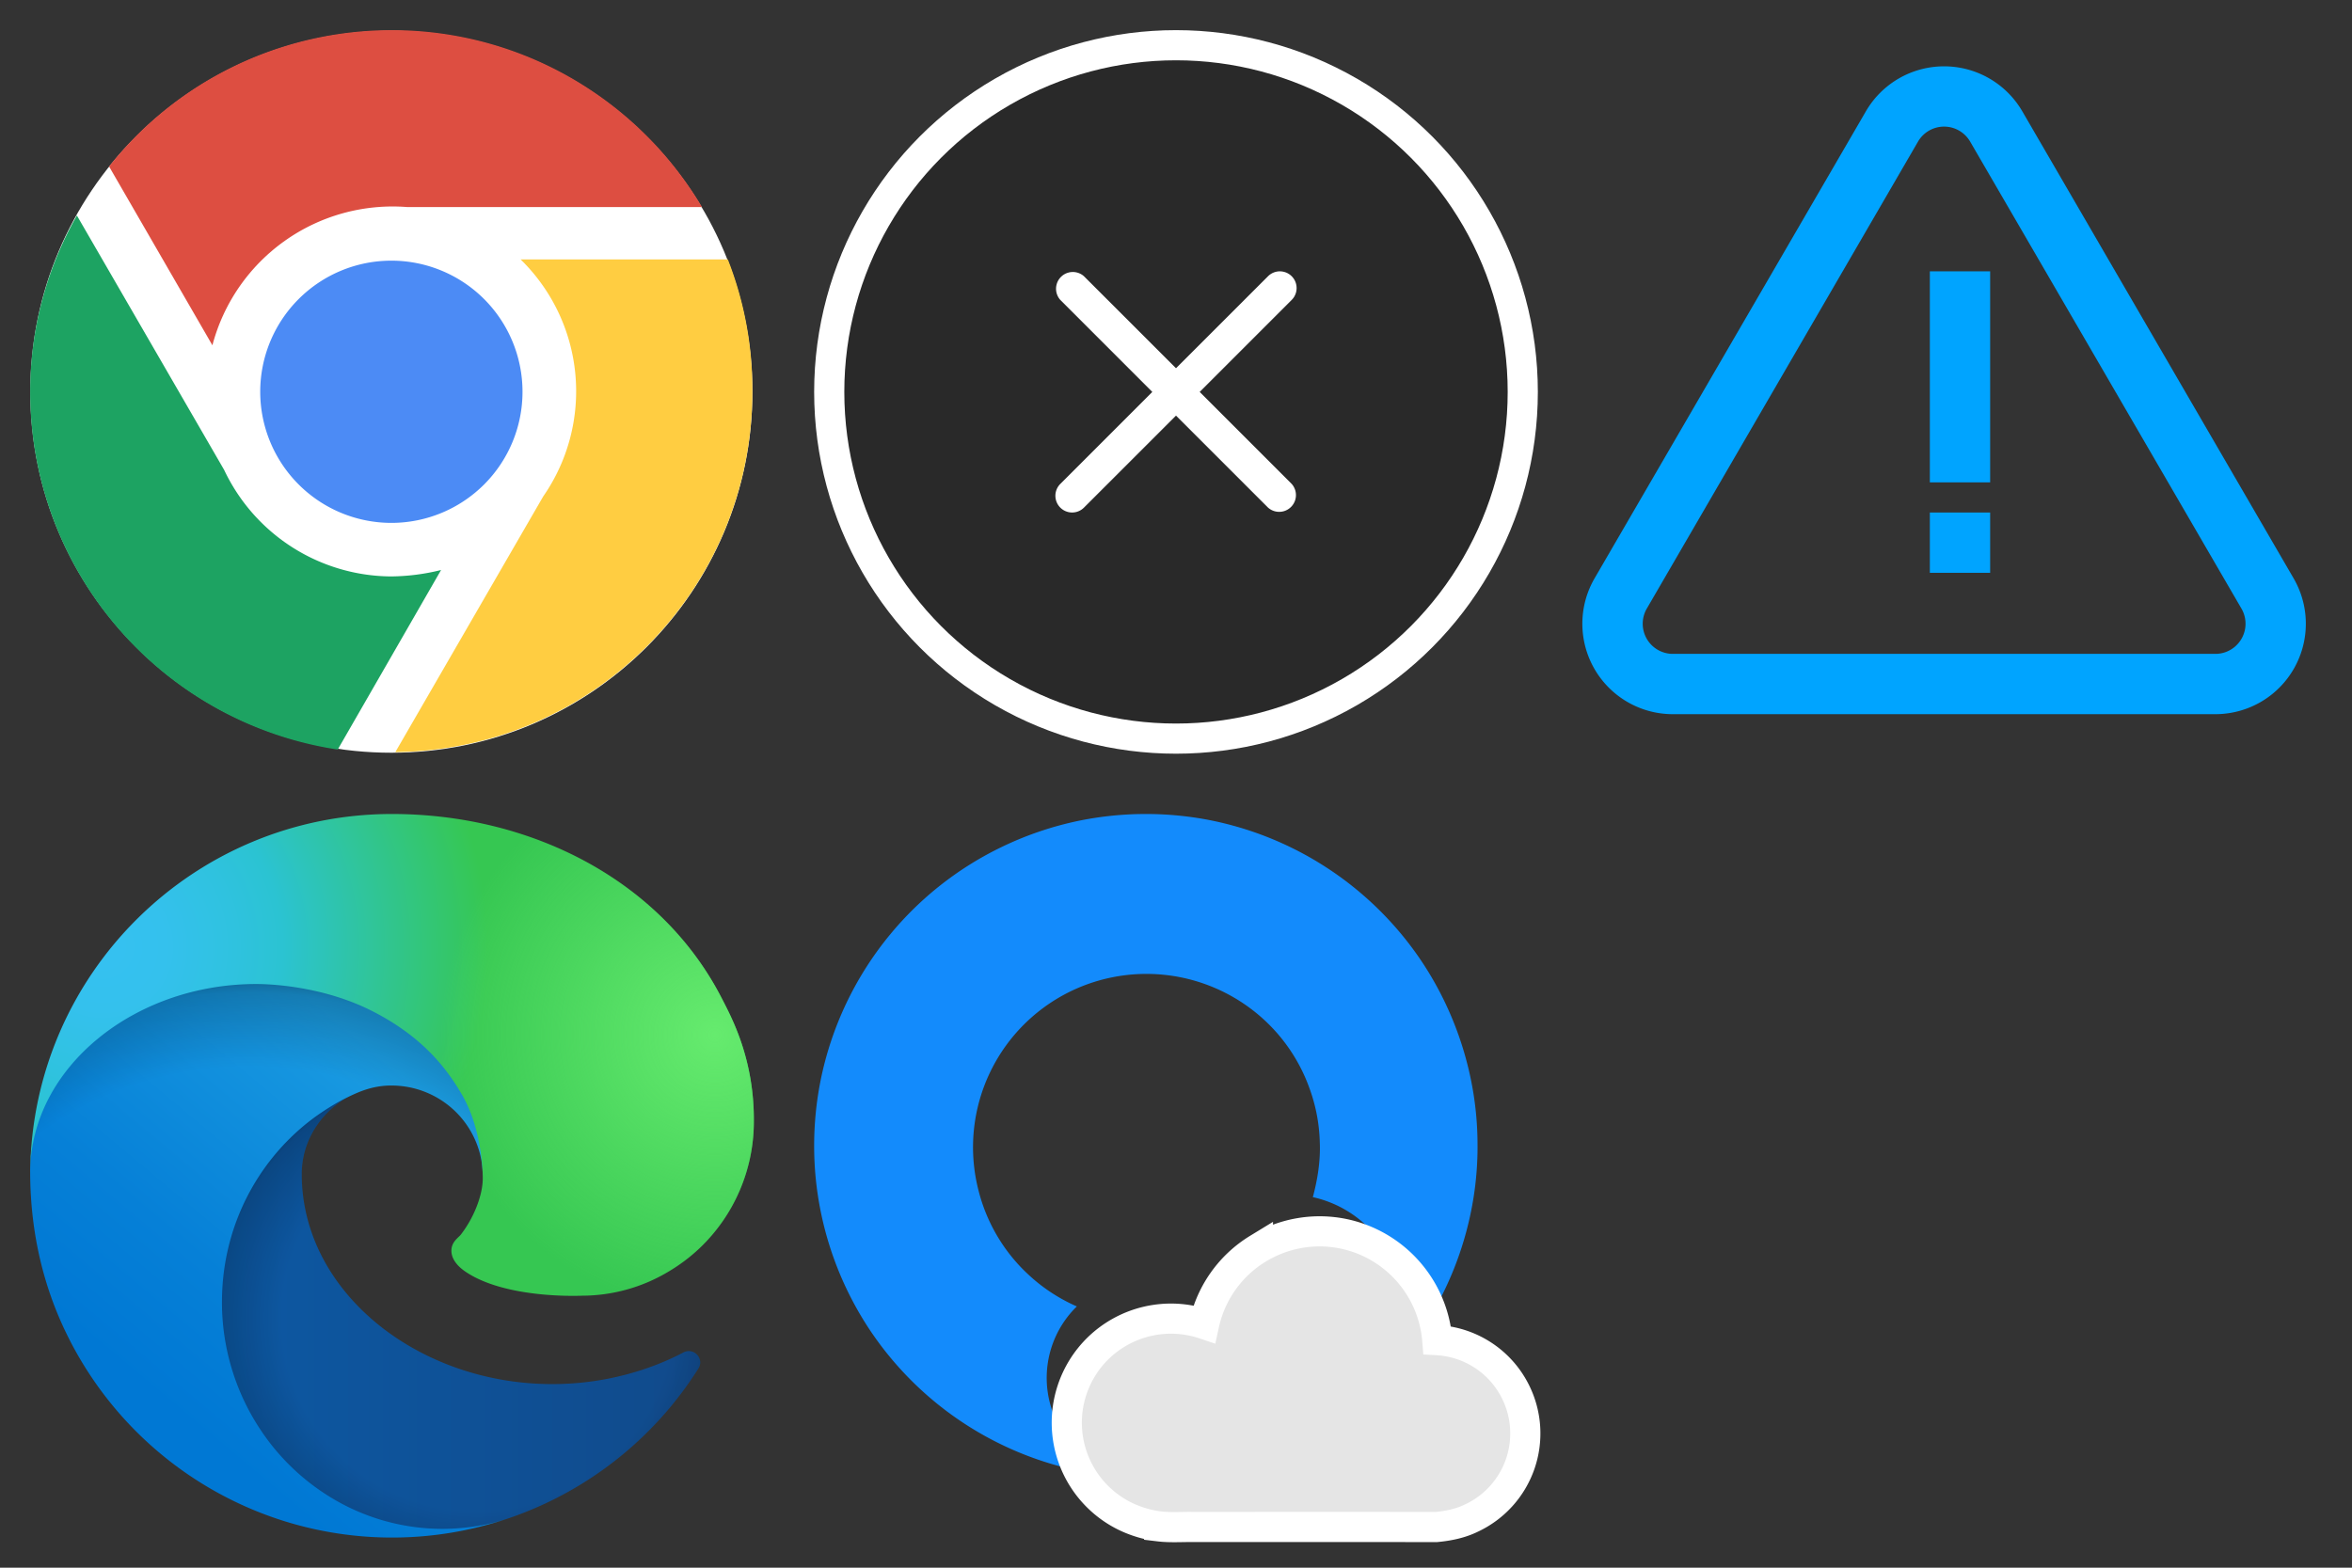 <?xml version="1.0" encoding="UTF-8"?><svg width="78" height="52" viewBox="0 0 78 52" xmlns="http://www.w3.org/2000/svg" xmlns:xlink="http://www.w3.org/1999/xlink"><rect x="0" y="0" width="78" height="52" fill="#333333" stroke="none"/><svg width="26" height="26" viewBox="-1 -1 26 26" id="chrome"><title>谷歌</title><g fill-rule="nonzero" fill="none"><path d="M.005 12C.007 18.611 5.37 23.97 11.982 23.968c6.613-.002 11.972-5.365 11.97-11.978C23.949 5.381 18.59.022 11.979.021 5.366.022.005 5.382.005 11.996V12z" fill="#FFF"/><path d="M6.044 10.453L2.617 4.521C6.73-.653 14.257-1.513 19.431 2.599a11.966 11.966 0 0 1 2.85 3.27h-9.767a6.181 6.181 0 0 0-6.47 4.584z" fill="#DD4E41"/><path d="M16.262 7.605h6.876c.545 1.391.821 2.874.814 4.369.004 6.564-5.28 11.906-11.842 11.974l4.905-8.482a6.114 6.114 0 0 0-.75-7.861h-.003z" fill="#FFCD41"/><path d="M7.63 12a4.349 4.349 0 1 1 4.353 4.344h-.005A4.351 4.351 0 0 1 7.63 12z" fill="#4C8BF5"/><path d="M13.627 17.908L10.2 23.863A12 12 0 0 1 0 12.018a11.815 11.815 0 0 1 1.55-5.87l4.884 8.44a6.164 6.164 0 0 0 5.544 3.532 7.11 7.11 0 0 0 1.65-.213z" fill="#1DA362"/></g></svg><svg width="26" height="26" viewBox="-1 -1 26 26" id="close" x="26"><title>Group 3 Copy</title><g fill="none" fill-rule="evenodd"><circle stroke="#FFF" fill-opacity=".2" fill="#000" cx="12" cy="12" r="11.5"/><path d="M4 4h16v16H4z"/><path d="M8.948 8.163L12 11.214l3.052-3.051a.555.555 0 1 1 .785.785L12.786 12l3.051 3.052a.556.556 0 0 1-.785.785L12 12.786l-3.052 3.051a.555.555 0 1 1-.785-.785L11.214 12 8.163 8.948a.556.556 0 0 1 .785-.785z" fill="#FFF" fill-rule="nonzero"/></g></svg><svg width="26" height="26" viewBox="-1 -1 26 26" id="ie" y="26"><title>下载</title><defs><linearGradient x1="0%" y1="50%" y2="50%" id="aca"><stop stop-color="#0C59A4" offset="0%"/><stop stop-color="#114A8B" offset="100%"/></linearGradient><radialGradient cx="55.234%" cy="50.866%" fx="55.234%" fy="50.866%" r="61.978%" gradientTransform="matrix(.863 0 0 1 .076 0)" id="acb"><stop stop-opacity="0" offset="71.659%"/><stop stop-opacity=".53" offset="94.59%"/><stop offset="100%"/></radialGradient><linearGradient x1="76.69%" y1="24.818%" x2="33.272%" y2="83.176%" id="acc"><stop stop-color="#1B9DE2" offset="0%"/><stop stop-color="#1595DF" offset="16.164%"/><stop stop-color="#0680D7" offset="66.749%"/><stop stop-color="#0078D4" offset="100%"/></linearGradient><radialGradient cx="42.319%" cy="72.424%" fx="42.319%" fy="72.424%" r="85.009%" gradientTransform="scale(1 .81) rotate(-81.464 .522 .809)" id="acd"><stop stop-opacity="0" offset="76.293%"/><stop stop-opacity=".5" offset="94.59%"/><stop offset="100%"/></radialGradient><radialGradient cx="9.855%" cy="27.453%" fx="9.855%" fy="27.453%" r="118.734%" gradientTransform="scale(-.666 -1) rotate(-87.871 -.31 .128)" id="ace"><stop stop-color="#35C1F1" offset="0%"/><stop stop-color="#34C1ED" offset="11.079%"/><stop stop-color="#2FC2DF" offset="23.164%"/><stop stop-color="#2BC3D2" offset="31.446%"/><stop stop-color="#36C752" offset="67.338%"/></radialGradient><radialGradient cx="94.715%" cy="45.501%" fx="94.715%" fy="45.501%" r="57.092%" gradientTransform="matrix(.187 .96 -.639 .281 1.06 -.582)" id="acf"><stop stop-color="#66EB6E" offset="0%"/><stop stop-color="#66EB6E" stop-opacity="0" offset="100%"/></radialGradient></defs><g fill-rule="nonzero" fill="none"><path d="M21.661 17.862a8.76 8.76 0 0 1-.987.442 9.564 9.564 0 0 1-3.366.606c-4.436 0-8.301-3.051-8.301-6.967 0-1.101.637-2.056 1.54-2.559-4.012.169-5.044 4.35-5.044 6.8 0 6.926 6.384 7.628 7.76 7.628.74 0 1.86-.215 2.533-.427l.123-.041a12.032 12.032 0 0 0 6.243-4.952c.207-.329-.157-.71-.501-.53z" fill="url(#aca)"/><path d="M21.661 17.862a8.76 8.76 0 0 1-.987.442 9.564 9.564 0 0 1-3.366.606c-4.436 0-8.301-3.051-8.301-6.967 0-1.101.637-2.056 1.54-2.559-4.012.169-5.044 4.35-5.044 6.8 0 6.926 6.384 7.628 7.76 7.628.74 0 1.86-.215 2.533-.427l.123-.041a12.032 12.032 0 0 0 6.243-4.952c.207-.329-.157-.71-.501-.53z" fill="url(#acb)" opacity=".35"/><path d="M9.91 22.632A7.418 7.418 0 0 1 7.78 20.63a7.636 7.636 0 0 1-1.419-4.445c0-2.45 1.141-4.62 2.9-5.994.399-.312.91-.627 1.287-.806.292-.138.793-.388 1.457-.378a3.034 3.034 0 0 1 2.408 1.215c.364.49.589 1.094.596 1.75 0-.02 2.294-7.463-7.504-7.463C3.389 4.508 0 8.414 0 11.84c0 2.174.504 3.909 1.136 5.253a12.03 12.03 0 0 0 7.204 6.335 11.995 11.995 0 0 0 7.456-.043 7.102 7.102 0 0 1-2.13.327 7.1 7.1 0 0 1-3.756-1.08z" fill="url(#acc)"/><path d="M9.91 22.632A7.418 7.418 0 0 1 7.78 20.63a7.636 7.636 0 0 1-1.419-4.445c0-2.45 1.141-4.62 2.9-5.994.399-.312.91-.627 1.287-.806.292-.138.793-.388 1.457-.378a3.034 3.034 0 0 1 2.408 1.215c.364.49.589 1.094.596 1.75 0-.02 2.294-7.463-7.504-7.463C3.389 4.508 0 8.414 0 11.84c0 2.174.504 3.909 1.136 5.253a12.03 12.03 0 0 0 7.204 6.335 11.995 11.995 0 0 0 7.456-.043 7.102 7.102 0 0 1-2.13.327 7.1 7.1 0 0 1-3.756-1.08z" fill="url(#acd)" opacity=".41"/><path d="M14.28 13.955c-.076.099-.31.235-.31.531 0 .245.16.48.442.678 1.349.94 3.89.814 3.897.814a5.582 5.582 0 0 0 2.838-.786c.384-.225.74-.492 1.061-.797A5.794 5.794 0 0 0 24 10.235c.024-2.102-.746-3.499-1.062-4.117C20.95 2.235 16.66 0 11.997 0 5.426 0 .09 5.282.002 11.831.045 8.405 3.45 5.64 7.497 5.64c.329 0 2.2.032 3.938.944 1.532.804 2.335 1.775 2.893 2.739.579 1 .682 2.263.682 2.767s-.254 1.25-.73 1.866z" fill="url(#ace)"/><path d="M14.28 13.955c-.076.099-.31.235-.31.531 0 .245.16.48.442.678 1.349.94 3.89.814 3.897.814a5.582 5.582 0 0 0 2.838-.786c.384-.225.74-.492 1.061-.797A5.794 5.794 0 0 0 24 10.235c.024-2.102-.746-3.499-1.062-4.117C20.95 2.235 16.66 0 11.997 0 5.426 0 .09 5.282.002 11.831.045 8.405 3.45 5.64 7.497 5.64c.329 0 2.2.032 3.938.944 1.532.804 2.335 1.775 2.893 2.739.579 1 .682 2.263.682 2.767s-.254 1.25-.73 1.866z" fill="url(#acf)"/></g></svg><svg width="26" height="26" viewBox="-1 -1 26 26" id="qq" x="26" y="26"><title>QQ浏览器</title><g fill-rule="nonzero" fill="none"><path d="M8.841.212a11.12 11.12 0 0 1 4.136-.035 11.03 11.03 0 0 1 7.145 4.675c1.191 1.77 1.86 3.89 1.877 6.024.03 1.913-.462 3.83-1.395 5.498a2.866 2.866 0 0 0-1.126-.293 3.793 3.793 0 0 0-.935-2.192 3.76 3.76 0 0 0-2.005-1.18c.16-.596.257-1.213.23-1.832a5.615 5.615 0 0 0-.344-1.786 5.691 5.691 0 0 0-1.828-2.543 5.763 5.763 0 0 0-5.889-.759 5.75 5.75 0 0 0-3.257 6.696c.26 1.04.82 2.003 1.599 2.74a5.7 5.7 0 0 0 1.663 1.109 3.31 3.31 0 0 0 .86 5.346c.336.169.703.266 1.074.32-.37.007-.74-.04-1.108-.083a11.022 11.022 0 0 1-7.686-4.794A11.059 11.059 0 0 1 .04 11.95a11.104 11.104 0 0 1 .168-3.083 11.034 11.034 0 0 1 2.336-4.9 10.973 10.973 0 0 1 3.578-2.825c.862-.427 1.776-.74 2.72-.93z" fill="#138BFC"/><path d="M14.717 14.42a3.923 3.923 0 0 1 2.878-.487 3.927 3.927 0 0 1 3.07 3.52 3.09 3.09 0 0 1 2.603 1.729 3.098 3.098 0 0 1-1.47 4.172c-.366.18-.77.26-1.174.298-2.701-.005-5.402-.001-8.103-.002-.36-.003-.722.023-1.08-.02a3.643 3.643 0 0 1-1.122-.333 3.456 3.456 0 0 1-.898-5.58 3.462 3.462 0 0 1 3.513-.798 3.912 3.912 0 0 1 1.783-2.5z" stroke="#FFF" fill="#E5E5E5"/></g></svg><svg width="26" height="26" viewBox="-1 -1 26 26" id="warn" x="52"><title>注意</title><g fill="#00A4FF" fill-rule="evenodd"><path d="M12.337 3.698a1 1 0 0 0-1.73 0L1.613 19.187a1 1 0 0 0 .864 1.502h17.992a1 1 0 0 0 .865-1.502L12.337 3.698zm1.73-1.004l8.996 15.488a3 3 0 0 1-2.595 4.507H2.476a3 3 0 0 1-2.594-4.507L8.878 2.694a3 3 0 0 1 5.189 0z" fill-rule="nonzero"/><path d="M11 8h2v7h-2zM11 16h2v2h-2z"/></g></svg></svg>
